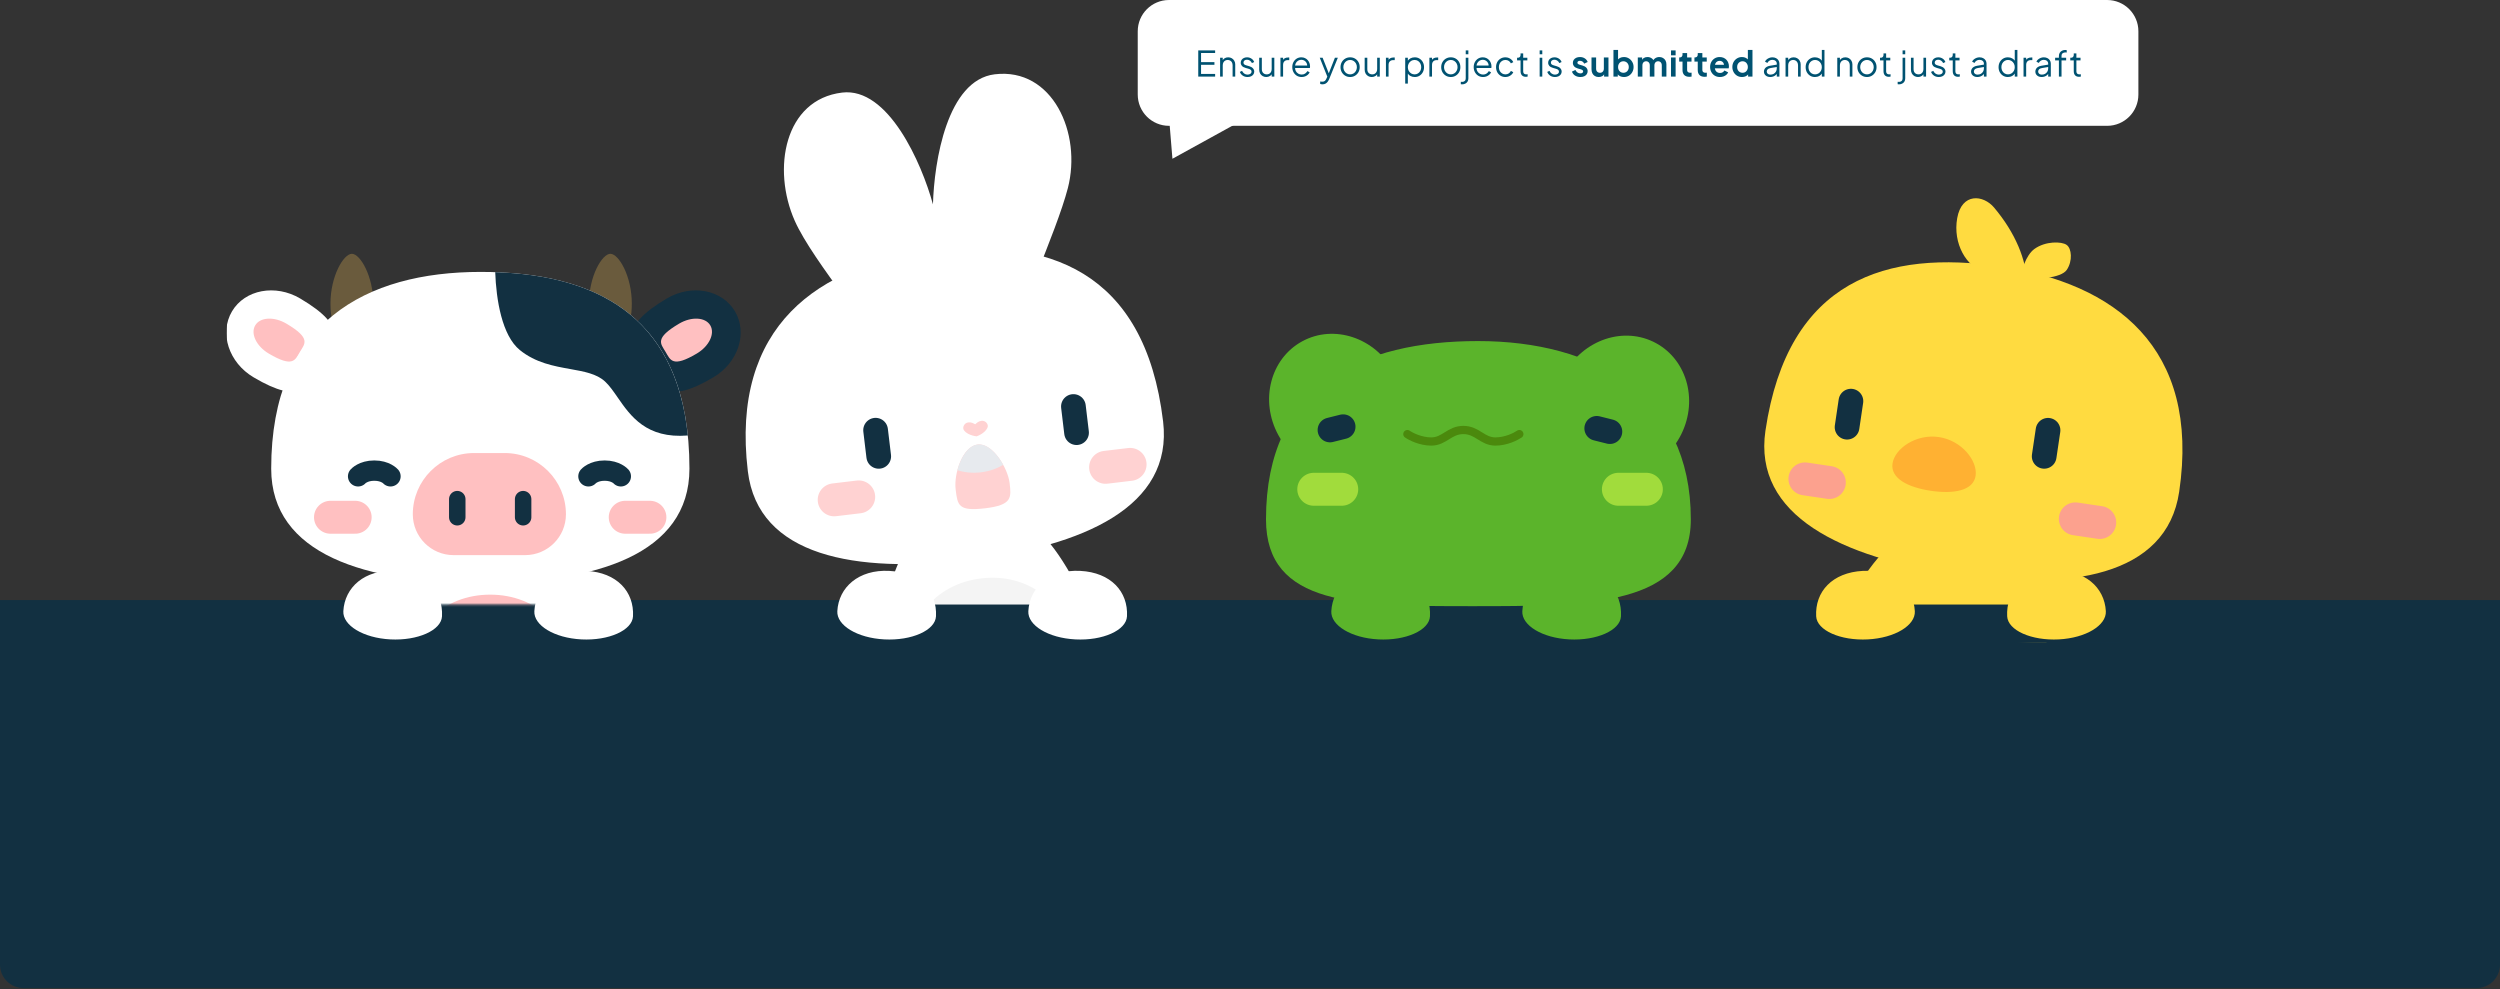 <svg width="1279" height="506" viewBox="0 0 1279 506" fill="none" xmlns="http://www.w3.org/2000/svg">
<rect x="0" y="0" width="1279" height="506" fill="#333333" stroke="none"/>
<path d="M0 307H1279V493.5C1279 500.127 1273.63 505.5 1267 505.5H12C5.373 505.5 0 500.127 0 493.5V307Z" fill="#123041"/>
<g clip-path="url(#clip0_2486_368)">
<mask id="mask0_2486_368" style="mask-type:alpha" maskUnits="userSpaceOnUse" x="342" y="11" width="275" height="320">
<rect width="240.087" height="291.999" transform="matrix(0.993 -0.119 -0.119 -0.993 377.676 330.202)" fill="#D9D9D9"/>
</mask>
<g mask="url(#mask0_2486_368)">
<path d="M561.108 361.102C577.613 347.028 544.458 275.54 525.819 268.268C507.18 260.997 478.86 265.829 467.301 275.279C455.741 284.728 433.87 363.96 453.266 374.021C472.663 384.082 544.603 375.176 561.108 361.102Z" fill="white"/>
<path d="M550.162 336.738C552.835 359.051 534.379 366.697 510.819 369.52C487.26 372.342 467.52 369.271 464.847 346.959C461.333 317.627 478.442 298.736 502.002 295.914C525.561 293.092 546.648 307.407 550.162 336.738Z" fill="#F4F4F4"/>
<path d="M406.62 113.016C415.91 133.905 449.649 172.938 457.836 189.969L515.131 183.105C519.064 164.622 540.42 118.989 546.303 96.283C553.6 68.122 538.471 34.469 508.922 38.009C484.524 40.932 477.922 82.589 477.298 104.549C471.505 83.358 454.413 44.539 430.852 47.361C401.303 50.901 394.799 86.436 406.62 113.016Z" fill="white"/>
<path d="M595.044 215.622C600.274 259.276 554.139 279.486 495.958 286.456C437.777 293.426 387.821 284.727 382.592 241.073C373.674 166.639 418.839 135.341 477.02 128.371C535.201 121.401 585.703 137.643 595.044 215.622Z" fill="white"/>
<path d="M447.953 220.091L449.556 233.474" stroke="#123041" stroke-width="12.636" stroke-linecap="round"/>
<path d="M549.16 207.966L550.763 221.349" stroke="#123041" stroke-width="12.636" stroke-linecap="round"/>
<path d="M426.766 255.717L439.312 254.214" stroke="#FFD2D2" stroke-width="16.848" stroke-linecap="round"/>
<path d="M565.617 239.084L578.164 237.581" stroke="#FFD2D2" stroke-width="16.848" stroke-linecap="round"/>
<path d="M516.509 247.052C517.412 254.589 517.866 258.378 504.064 260.032C490.263 261.685 489.89 258.569 488.906 250.359C487.923 242.148 492.534 228.324 500.157 227.411C507.779 226.498 515.606 239.515 516.509 247.052Z" fill="#FFD2D2"/>
<path fill-rule="evenodd" clip-rule="evenodd" d="M489.809 240.543C491.501 234.1 495.192 228.008 500.165 227.412C505.07 226.825 510.06 232.006 513.235 237.783C510.11 239.725 506.199 241.112 501.866 241.631C497.491 242.155 493.325 241.717 489.809 240.543Z" fill="#E7EAEE"/>
<path d="M495.333 216.111C496.975 215.915 497.81 216.509 498.918 217.07C499.862 216.263 500.532 215.489 502.174 215.292C504.226 215.046 505.676 217.054 505.32 218.386C504.841 220.179 502.538 222.19 499.655 223.229C496.609 222.9 493.896 221.49 493.007 219.861C492.347 218.651 493.281 216.357 495.333 216.111Z" fill="#FFD2D2"/>
<rect x="385.566" y="309.278" width="209.76" height="22.745" fill="#123041"/>
</g>
<path d="M478.852 315.316C478.478 322.518 466.38 327.841 452.441 327.118C438.503 326.394 428.002 319.896 428.376 312.695C429.009 300.496 439.278 291.251 454.955 292.065C470.632 292.879 479.508 302.697 478.852 315.316Z" fill="white"/>
<path d="M576.571 315.316C576.197 322.518 564.099 327.841 550.16 327.118C536.221 326.394 525.72 319.896 526.094 312.695C526.728 300.496 536.996 291.251 552.674 292.065C568.351 292.879 577.226 302.697 576.571 315.316Z" fill="white"/>
</g>
<g clip-path="url(#clip1_2486_368)">
<mask id="mask1_2486_368" style="mask-type:alpha" maskUnits="userSpaceOnUse" x="111" y="124" width="273" height="186">
<rect width="271.256" height="184.488" transform="matrix(1 0 0 -1 111.785 309.276)" fill="#D9D9D9"/>
</mask>
<g mask="url(#mask1_2486_368)">
<path d="M153.592 152.715C179.095 167.808 171.216 175.332 164.627 186.466C158.038 197.6 154.716 207.821 129.731 193.034C117.048 185.528 112.107 170.418 118.696 159.284C125.285 148.15 140.909 145.209 153.592 152.715Z" fill="white"/>
<path d="M190.973 155.296C190.973 169.353 186.07 169.436 180.022 169.436C173.973 169.436 169.07 169.353 169.07 155.296C169.07 141.238 175.782 129.843 180.022 129.843C184.261 129.843 190.973 141.238 190.973 155.296Z" fill="#6A5B3D"/>
<path d="M323.231 155.296C323.231 169.353 318.328 169.436 312.279 169.436C306.231 169.436 301.328 169.353 301.328 155.296C301.328 141.238 308.04 129.843 312.279 129.843C316.519 129.843 323.231 141.238 323.231 155.296Z" fill="#6A5B3D"/>
<path d="M341.119 152.715C315.616 167.808 323.495 175.332 330.084 186.466C336.673 197.6 339.995 207.821 364.98 193.034C377.663 185.528 382.604 170.418 376.015 159.284C369.426 148.15 353.802 145.209 341.119 152.715Z" fill="#123041"/>
<path d="M347.415 165.582C334.704 173.104 337.995 175.78 340.495 180.005C342.995 184.229 344.015 188.249 356.468 180.879C362.789 177.138 365.887 170.681 363.387 166.457C360.888 162.232 353.736 161.841 347.415 165.582Z" fill="#FFC0C1"/>
<path d="M146.542 165.582C159.253 173.104 155.962 175.78 153.462 180.005C150.962 184.229 149.942 188.249 137.489 180.879C131.168 177.138 128.07 170.681 130.57 166.457C133.07 162.232 140.221 161.841 146.542 165.582Z" fill="#FFC0C1"/>
<path d="M300.031 377.662C318.093 365.651 293.677 290.727 276.035 281.29C258.393 271.853 229.7 273.283 217.098 281.29C204.497 289.297 173.356 365.365 191.418 377.662C209.48 389.959 281.969 389.673 300.031 377.662Z" fill="white"/>
<path d="M293.75 350.485C293.75 372.956 274.515 378.354 250.787 378.354C227.059 378.354 207.824 372.956 207.824 350.485C207.824 320.943 227.059 304.222 250.787 304.222C274.515 304.222 293.75 320.943 293.75 350.485Z" fill="#FFC0C1"/>
<path d="M352.718 239.779C352.718 283.745 304.506 298.325 245.909 298.325C187.313 298.325 138.746 283.745 138.746 239.779C138.746 164.812 187.313 139.109 245.909 139.109C304.506 139.109 352.718 161.242 352.718 239.779Z" fill="white"/>
<path fill-rule="evenodd" clip-rule="evenodd" d="M253.355 139.233C253.848 153.262 256.778 171.661 265.97 179.102C274.053 185.646 283.382 187.312 291.717 188.801C298.842 190.074 305.241 191.217 309.518 195.165C311.79 197.263 313.806 200.173 315.989 203.326C322.567 212.825 330.666 224.522 351.894 222.796C345.615 160.994 304.143 140.954 253.355 139.233Z" fill="#123041"/>
<path d="M211.191 263.112C211.191 245.805 225.222 231.774 242.529 231.774H258.198C275.505 231.774 289.535 245.805 289.535 263.112V263.112C289.535 274.65 280.182 284.004 268.644 284.004H232.083C220.545 284.004 211.191 274.65 211.191 263.112V263.112Z" fill="#FFC0C1"/>
<path d="M233.938 255.361V264.628" stroke="#123041" stroke-width="8.424" stroke-linecap="round"/>
<path d="M267.633 255.361L267.633 264.628" stroke="#123041" stroke-width="8.424" stroke-linecap="round"/>
<path d="M169.07 264.628H181.706" stroke="#FFC0C1" stroke-width="16.848" stroke-linecap="round"/>
<path d="M319.863 264.628H332.499" stroke="#FFC0C1" stroke-width="16.848" stroke-linecap="round"/>
<path d="M199.777 243.688C199.777 243.688 197.227 240.763 191.489 240.763C185.751 240.763 183.201 243.688 183.201 243.688" stroke="#123041" stroke-width="10.396" stroke-linecap="round"/>
<path d="M317.617 243.688C317.617 243.688 315.067 240.763 309.329 240.763C303.591 240.763 301.041 243.688 301.041 243.688" stroke="#123041" stroke-width="10.396" stroke-linecap="round"/>
</g>
<path d="M226.13 315.315C225.756 322.517 213.657 327.84 199.719 327.117C185.78 326.393 175.279 319.895 175.653 312.694C176.287 300.495 186.555 291.25 202.232 292.064C217.91 292.878 226.785 302.696 226.13 315.315Z" fill="white"/>
<path d="M323.848 315.315C323.474 322.517 311.376 327.84 297.437 327.117C283.499 326.393 272.998 319.895 273.372 312.694C274.005 300.495 284.274 291.25 299.951 292.064C315.629 292.878 324.504 302.696 323.848 315.315Z" fill="white"/>
</g>
<path d="M731.575 315.315C731.201 322.517 719.103 327.84 705.164 327.117C691.225 326.393 680.724 319.895 681.098 312.694C681.732 300.495 692 291.25 707.678 292.064C723.355 292.878 732.23 302.696 731.575 315.315Z" fill="#5BB42B"/>
<path d="M829.294 315.315C828.92 322.517 816.821 327.84 802.883 327.117C788.944 326.393 778.443 319.895 778.817 312.694C779.451 300.495 789.719 291.25 805.396 292.064C821.074 292.878 829.949 302.696 829.294 315.315Z" fill="#5BB42B"/>
<ellipse cx="33.673" cy="36.286" rx="33.673" ry="36.286" transform="matrix(-0.877 -0.48 -0.48 0.877 876.82 191.753)" fill="#5BB42B"/>
<ellipse cx="683.568" cy="206.482" rx="33.673" ry="36.286" transform="rotate(-28.69 683.568 206.482)" fill="#5BB42B"/>
<path d="M647.686 265.695C647.686 310.127 693.764 310.118 753.283 310.118C812.803 310.118 865.027 310.127 865.027 265.695C865.027 201.869 815.696 174.49 756.176 174.49C696.657 174.49 647.686 196.814 647.686 265.695Z" fill="#5BB42B"/>
<path d="M842.281 250.308H827.96" stroke="#A1DC3C" stroke-width="16.848" stroke-linecap="round"/>
<path d="M686.438 250.308H672.117" stroke="#A1DC3C" stroke-width="16.848" stroke-linecap="round"/>
<path d="M687.152 218.296L680.414 219.981" stroke="#123041" stroke-width="12.636" stroke-linecap="round"/>
<path d="M816.887 219.138L823.625 220.823" stroke="#123041" stroke-width="12.636" stroke-linecap="round"/>
<path d="M720.008 222.086C721.833 223.35 726.831 225.877 732.223 225.877C738.962 225.877 741.489 219.98 748.65 219.98C755.81 219.98 758.337 225.877 765.077 225.877C770.468 225.877 775.466 223.35 777.292 222.086" stroke="#4B890D" stroke-width="4.212" stroke-linecap="round"/>
<g clip-path="url(#clip2_2486_368)">
<mask id="mask2_2486_368" style="mask-type:alpha" maskUnits="userSpaceOnUse" x="877" y="81" width="271" height="260">
<rect x="1114.56" y="340.129" width="240.087" height="226.047" transform="rotate(-171.59 1114.56 340.129)" fill="#D9D9D9"/>
</mask>
<g mask="url(#mask2_2486_368)">
<g clip-path="url(#clip3_2486_368)">
<path d="M934.66 367.746C918.549 353.223 953.66 282.675 972.493 275.92C991.325 269.164 1019.5 274.775 1030.8 284.539C1042.09 294.303 1061.77 374.108 1042.11 383.631C1022.44 393.154 950.771 382.269 934.66 367.746Z" fill="#FFDB40"/>
<path d="M903.203 220.308C896.773 263.802 942.334 285.275 1000.3 293.845C1058.27 302.415 1108.44 295.095 1114.87 251.602C1125.84 177.441 1081.55 144.912 1023.59 136.342C965.62 127.772 914.689 142.616 903.203 220.308Z" fill="#FFDB40"/>
<path d="M1074.23 267.306L1061.73 265.458" stroke="#FCA18E" stroke-width="16.848" stroke-linecap="round"/>
<path d="M935.895 246.853L923.394 245.004" stroke="#FCA18E" stroke-width="16.848" stroke-linecap="round"/>
<path d="M1047.77 220.129L1045.8 233.463" stroke="#123041" stroke-width="12.636" stroke-linecap="round"/>
<path d="M946.93 205.223L944.958 218.556" stroke="#123041" stroke-width="12.636" stroke-linecap="round"/>
<path d="M968.215 237.126C967.092 244.72 976.127 249.366 987.864 251.101C999.6 252.836 1009.59 251.003 1010.72 243.409C1011.84 235.815 1003.67 225.336 991.929 223.6C980.193 221.865 969.337 229.532 968.215 237.126Z" fill="#FFB132"/>
<path d="M1020.21 106.226C1031.2 119.305 1036.6 132.952 1037.06 144.712L1015.16 139.051C1006.15 136.72 998.968 124.624 1001.31 111.578C1003.65 98.531 1014.63 99.575 1020.21 106.226Z" fill="#FFDB40"/>
<path d="M1040.81 127.367C1036.31 130.628 1034.08 138.857 1033.52 142.563C1041.25 142.986 1054.39 142.533 1057.41 137.99C1060.42 133.446 1059.89 127.164 1057.31 125.305C1054.73 123.445 1046.44 123.291 1040.81 127.367Z" fill="#FFDB40"/>
<rect x="875.016" y="309.278" width="209.76" height="22.745" fill="#123041"/>
</g>
</g>
<path d="M1026.87 315.316C1027.24 322.518 1039.34 327.841 1053.28 327.118C1067.22 326.394 1077.72 319.896 1077.35 312.695C1076.71 300.496 1066.45 291.251 1050.77 292.065C1035.09 292.879 1026.22 302.697 1026.87 315.316Z" fill="#FFDB40"/>
<path d="M929.152 315.316C929.526 322.518 941.624 327.841 955.563 327.118C969.501 326.394 980.002 319.896 979.628 312.695C978.995 300.496 968.726 291.251 953.049 292.065C937.371 292.879 928.496 302.697 929.152 315.316Z" fill="#FFDB40"/>
</g>
<path d="M599.813 81.225L597.946 58.498L634.075 62.348L599.813 81.225Z" fill="white"/>
<path d="M582.066 16C582.066 7.163 589.23 0 598.066 0L1078 0C1086.84 0 1094 7.163 1094 16V48.374C1094 57.21 1086.84 64.374 1078 64.374H598.066C589.23 64.374 582.066 57.21 582.066 48.374V16Z" fill="white"/>
<path d="M613.022 39.187V25.776H621.662V27.127H614.462V31.788H621.302V33.139H614.462V37.837H621.662V39.187H613.022ZM624.206 39.187V29.538H625.556V31.41L625.25 31.338C625.49 30.715 625.88 30.223 626.42 29.863C626.972 29.503 627.608 29.323 628.328 29.323C629.012 29.323 629.624 29.479 630.164 29.791C630.716 30.102 631.148 30.535 631.46 31.087C631.784 31.627 631.946 32.239 631.946 32.922V39.187H630.596V33.444C630.596 32.856 630.488 32.358 630.272 31.951C630.068 31.543 629.774 31.23 629.39 31.015C629.018 30.787 628.586 30.672 628.094 30.672C627.602 30.672 627.164 30.787 626.78 31.015C626.396 31.23 626.096 31.549 625.88 31.968C625.664 32.377 625.556 32.868 625.556 33.444V39.187H624.206ZM638.232 39.403C637.308 39.403 636.498 39.169 635.802 38.7C635.106 38.233 634.602 37.596 634.29 36.792L635.424 36.252C635.7 36.84 636.084 37.309 636.576 37.657C637.08 38.005 637.632 38.178 638.232 38.178C638.808 38.178 639.294 38.041 639.69 37.764C640.086 37.477 640.284 37.105 640.284 36.648C640.284 36.312 640.188 36.048 639.996 35.856C639.804 35.653 639.582 35.496 639.33 35.389C639.078 35.281 638.856 35.203 638.664 35.154L637.278 34.758C636.39 34.507 635.748 34.153 635.352 33.697C634.956 33.24 634.758 32.712 634.758 32.112C634.758 31.549 634.902 31.056 635.19 30.637C635.478 30.216 635.868 29.892 636.36 29.665C636.852 29.436 637.398 29.323 637.998 29.323C638.814 29.323 639.552 29.538 640.212 29.971C640.884 30.39 641.358 30.979 641.634 31.735L640.482 32.275C640.242 31.735 639.894 31.314 639.438 31.015C638.994 30.703 638.496 30.547 637.944 30.547C637.404 30.547 636.972 30.684 636.648 30.96C636.324 31.236 636.162 31.584 636.162 32.005C636.162 32.328 636.246 32.587 636.414 32.779C636.582 32.971 636.774 33.114 636.99 33.211C637.218 33.306 637.416 33.379 637.584 33.426L639.186 33.895C639.966 34.123 640.572 34.477 641.004 34.956C641.448 35.437 641.67 36.001 641.67 36.648C641.67 37.176 641.52 37.651 641.22 38.071C640.932 38.49 640.53 38.821 640.014 39.06C639.498 39.288 638.904 39.403 638.232 39.403ZM647.822 39.403C647.15 39.403 646.538 39.246 645.986 38.934C645.434 38.611 644.996 38.166 644.672 37.602C644.36 37.026 644.204 36.367 644.204 35.623V29.538H645.554V35.461C645.554 35.977 645.656 36.432 645.86 36.828C646.076 37.212 646.37 37.513 646.742 37.728C647.126 37.944 647.564 38.053 648.056 38.053C648.548 38.053 648.986 37.944 649.37 37.728C649.754 37.501 650.054 37.182 650.27 36.775C650.486 36.355 650.594 35.856 650.594 35.281V29.538H651.944V39.187H650.594V37.315L650.9 37.386C650.672 38.011 650.282 38.502 649.73 38.862C649.178 39.222 648.542 39.403 647.822 39.403ZM655.081 39.187V29.538H656.431V31.122L656.251 30.889C656.479 30.433 656.821 30.073 657.277 29.808C657.745 29.544 658.309 29.413 658.969 29.413H659.581V30.762H658.735C658.039 30.762 657.481 30.979 657.061 31.41C656.641 31.843 656.431 32.455 656.431 33.246V39.187H655.081ZM665.915 39.403C665.015 39.403 664.199 39.187 663.467 38.755C662.747 38.31 662.177 37.705 661.757 36.937C661.337 36.169 661.127 35.298 661.127 34.327C661.127 33.355 661.331 32.496 661.739 31.753C662.147 30.997 662.699 30.402 663.395 29.971C664.103 29.538 664.895 29.323 665.771 29.323C666.467 29.323 667.085 29.454 667.625 29.718C668.177 29.971 668.645 30.319 669.029 30.762C669.413 31.195 669.707 31.686 669.911 32.239C670.115 32.779 670.217 33.337 670.217 33.913C670.217 34.032 670.211 34.17 670.199 34.327C670.187 34.471 670.169 34.62 670.145 34.776H661.991V33.517H669.371L668.723 34.056C668.831 33.397 668.753 32.809 668.489 32.292C668.237 31.765 667.871 31.351 667.391 31.05C666.911 30.738 666.371 30.582 665.771 30.582C665.171 30.582 664.613 30.738 664.097 31.05C663.593 31.363 663.197 31.8 662.909 32.364C662.621 32.916 662.507 33.577 662.567 34.344C662.507 35.112 662.627 35.785 662.927 36.361C663.239 36.925 663.659 37.362 664.187 37.675C664.727 37.986 665.303 38.142 665.915 38.142C666.623 38.142 667.217 37.974 667.697 37.639C668.177 37.303 668.567 36.883 668.867 36.379L670.019 36.99C669.827 37.422 669.533 37.825 669.137 38.197C668.741 38.556 668.267 38.85 667.715 39.078C667.175 39.294 666.575 39.403 665.915 39.403ZM676.573 43.147C676.381 43.147 676.183 43.129 675.979 43.093C675.787 43.069 675.595 43.02 675.403 42.949V41.688C675.523 41.7 675.673 41.718 675.853 41.742C676.045 41.779 676.237 41.797 676.429 41.797C677.017 41.797 677.467 41.67 677.779 41.419C678.091 41.178 678.397 40.711 678.697 40.014L679.309 38.575L679.273 39.763L675.187 29.538H676.645L679.993 37.98H679.615L682.945 29.538H684.439L680.029 40.41C679.837 40.879 679.591 41.322 679.291 41.742C679.003 42.163 678.637 42.498 678.193 42.751C677.749 43.014 677.209 43.147 676.573 43.147ZM690.728 39.403C689.816 39.403 688.988 39.187 688.244 38.755C687.5 38.31 686.906 37.711 686.462 36.955C686.03 36.187 685.814 35.316 685.814 34.344C685.814 33.385 686.03 32.526 686.462 31.77C686.894 31.015 687.476 30.421 688.208 29.988C688.952 29.544 689.792 29.323 690.728 29.323C691.664 29.323 692.498 29.538 693.23 29.971C693.974 30.402 694.556 30.997 694.976 31.753C695.408 32.508 695.624 33.373 695.624 34.344C695.624 35.328 695.402 36.205 694.958 36.972C694.514 37.728 693.92 38.322 693.176 38.755C692.444 39.187 691.628 39.403 690.728 39.403ZM690.728 38.053C691.376 38.053 691.958 37.891 692.474 37.566C693.002 37.242 693.416 36.798 693.716 36.234C694.028 35.67 694.184 35.041 694.184 34.344C694.184 33.648 694.028 33.025 693.716 32.472C693.416 31.921 693.002 31.483 692.474 31.159C691.958 30.834 691.376 30.672 690.728 30.672C690.08 30.672 689.492 30.834 688.964 31.159C688.448 31.483 688.034 31.921 687.722 32.472C687.41 33.025 687.254 33.648 687.254 34.344C687.254 35.041 687.41 35.67 687.722 36.234C688.034 36.798 688.448 37.242 688.964 37.566C689.492 37.891 690.08 38.053 690.728 38.053ZM701.785 39.403C701.113 39.403 700.501 39.246 699.949 38.934C699.397 38.611 698.959 38.166 698.635 37.602C698.323 37.026 698.167 36.367 698.167 35.623V29.538H699.517V35.461C699.517 35.977 699.619 36.432 699.823 36.828C700.039 37.212 700.333 37.513 700.705 37.728C701.089 37.944 701.527 38.053 702.019 38.053C702.511 38.053 702.949 37.944 703.333 37.728C703.717 37.501 704.017 37.182 704.233 36.775C704.449 36.355 704.557 35.856 704.557 35.281V29.538H705.907V39.187H704.557V37.315L704.863 37.386C704.635 38.011 704.245 38.502 703.693 38.862C703.141 39.222 702.505 39.403 701.785 39.403ZM709.043 39.187V29.538H710.393V31.122L710.213 30.889C710.441 30.433 710.783 30.073 711.239 29.808C711.707 29.544 712.271 29.413 712.931 29.413H713.543V30.762H712.697C712.001 30.762 711.443 30.979 711.023 31.41C710.603 31.843 710.393 32.455 710.393 33.246V39.187H709.043ZM718.904 42.786V29.538H720.254V31.698L720.038 31.32C720.422 30.709 720.932 30.223 721.568 29.863C722.216 29.503 722.954 29.323 723.782 29.323C724.694 29.323 725.504 29.544 726.212 29.988C726.932 30.421 727.496 31.015 727.904 31.77C728.324 32.526 728.534 33.391 728.534 34.362C728.534 35.322 728.324 36.187 727.904 36.955C727.496 37.711 726.932 38.31 726.212 38.755C725.504 39.187 724.694 39.403 723.782 39.403C722.954 39.403 722.204 39.217 721.532 38.844C720.872 38.461 720.374 37.92 720.038 37.224L720.254 37.026V42.786H718.904ZM723.71 38.053C724.358 38.053 724.934 37.891 725.438 37.566C725.954 37.242 726.356 36.804 726.644 36.252C726.944 35.688 727.094 35.059 727.094 34.362C727.094 33.654 726.944 33.025 726.644 32.472C726.356 31.921 725.954 31.483 725.438 31.159C724.934 30.834 724.358 30.672 723.71 30.672C723.062 30.672 722.474 30.834 721.946 31.159C721.43 31.483 721.016 31.927 720.704 32.49C720.404 33.042 720.254 33.666 720.254 34.362C720.254 35.059 720.404 35.688 720.704 36.252C721.016 36.804 721.43 37.242 721.946 37.566C722.474 37.891 723.062 38.053 723.71 38.053ZM731.27 39.187V29.538H732.62V31.122L732.44 30.889C732.668 30.433 733.01 30.073 733.466 29.808C733.934 29.544 734.498 29.413 735.158 29.413H735.77V30.762H734.924C734.228 30.762 733.67 30.979 733.25 31.41C732.83 31.843 732.62 32.455 732.62 33.246V39.187H731.27ZM742.23 39.403C741.318 39.403 740.49 39.187 739.746 38.755C739.002 38.31 738.408 37.711 737.964 36.955C737.532 36.187 737.316 35.316 737.316 34.344C737.316 33.385 737.532 32.526 737.964 31.77C738.396 31.015 738.978 30.421 739.71 29.988C740.454 29.544 741.294 29.323 742.23 29.323C743.166 29.323 744 29.538 744.732 29.971C745.476 30.402 746.058 30.997 746.478 31.753C746.91 32.508 747.126 33.373 747.126 34.344C747.126 35.328 746.904 36.205 746.46 36.972C746.016 37.728 745.422 38.322 744.678 38.755C743.946 39.187 743.13 39.403 742.23 39.403ZM742.23 38.053C742.878 38.053 743.46 37.891 743.976 37.566C744.504 37.242 744.918 36.798 745.218 36.234C745.53 35.67 745.686 35.041 745.686 34.344C745.686 33.648 745.53 33.025 745.218 32.472C744.918 31.921 744.504 31.483 743.976 31.159C743.46 30.834 742.878 30.672 742.23 30.672C741.582 30.672 740.994 30.834 740.466 31.159C739.95 31.483 739.536 31.921 739.224 32.472C738.912 33.025 738.756 33.648 738.756 34.344C738.756 35.041 738.912 35.67 739.224 36.234C739.536 36.798 739.95 37.242 740.466 37.566C740.994 37.891 741.582 38.053 742.23 38.053ZM748.067 43.147C747.983 43.147 747.869 43.141 747.725 43.129C747.569 43.117 747.443 43.099 747.347 43.075V41.833C747.599 41.868 747.851 41.886 748.103 41.886C748.595 41.886 749.009 41.736 749.345 41.437C749.693 41.136 749.867 40.687 749.867 40.087V29.538H751.217V40.087C751.217 40.746 751.073 41.304 750.785 41.761C750.497 42.217 750.113 42.559 749.633 42.786C749.165 43.026 748.643 43.147 748.067 43.147ZM749.867 27.756V25.776H751.217V27.756H749.867ZM758.732 39.403C757.832 39.403 757.016 39.187 756.284 38.755C755.564 38.31 754.994 37.705 754.574 36.937C754.154 36.169 753.944 35.298 753.944 34.327C753.944 33.355 754.148 32.496 754.556 31.753C754.964 30.997 755.516 30.402 756.212 29.971C756.92 29.538 757.712 29.323 758.588 29.323C759.284 29.323 759.902 29.454 760.442 29.718C760.994 29.971 761.462 30.319 761.846 30.762C762.23 31.195 762.524 31.686 762.728 32.239C762.932 32.779 763.034 33.337 763.034 33.913C763.034 34.032 763.028 34.17 763.016 34.327C763.004 34.471 762.986 34.62 762.962 34.776H754.808V33.517H762.188L761.54 34.056C761.648 33.397 761.57 32.809 761.306 32.292C761.054 31.765 760.688 31.351 760.208 31.05C759.728 30.738 759.188 30.582 758.588 30.582C757.988 30.582 757.43 30.738 756.914 31.05C756.41 31.363 756.014 31.8 755.726 32.364C755.438 32.916 755.324 33.577 755.384 34.344C755.324 35.112 755.444 35.785 755.744 36.361C756.056 36.925 756.476 37.362 757.004 37.675C757.544 37.986 758.12 38.142 758.732 38.142C759.44 38.142 760.034 37.974 760.514 37.639C760.994 37.303 761.384 36.883 761.684 36.379L762.836 36.99C762.644 37.422 762.35 37.825 761.954 38.197C761.558 38.556 761.084 38.85 760.532 39.078C759.992 39.294 759.392 39.403 758.732 39.403ZM770.184 39.403C769.236 39.403 768.402 39.181 767.682 38.736C766.962 38.292 766.398 37.693 765.99 36.937C765.582 36.169 765.378 35.304 765.378 34.344C765.378 33.385 765.582 32.526 765.99 31.77C766.398 31.015 766.962 30.421 767.682 29.988C768.402 29.544 769.236 29.323 770.184 29.323C770.784 29.323 771.348 29.43 771.876 29.646C772.404 29.863 772.872 30.157 773.28 30.529C773.688 30.889 773.994 31.308 774.198 31.788L772.974 32.419C772.734 31.902 772.368 31.483 771.876 31.159C771.384 30.834 770.82 30.672 770.184 30.672C769.548 30.672 768.972 30.834 768.456 31.159C767.952 31.471 767.55 31.909 767.25 32.472C766.962 33.025 766.818 33.654 766.818 34.362C766.818 35.059 766.962 35.688 767.25 36.252C767.55 36.804 767.952 37.242 768.456 37.566C768.972 37.891 769.548 38.053 770.184 38.053C770.82 38.053 771.378 37.891 771.858 37.566C772.35 37.242 772.722 36.81 772.974 36.27L774.198 36.937C773.994 37.404 773.688 37.825 773.28 38.197C772.872 38.569 772.404 38.862 771.876 39.078C771.348 39.294 770.784 39.403 770.184 39.403ZM780.617 39.294C779.753 39.294 779.087 39.042 778.619 38.538C778.151 38.035 777.917 37.315 777.917 36.379V30.889H776.135V29.538H776.585C776.993 29.538 777.317 29.407 777.557 29.142C777.797 28.866 777.917 28.524 777.917 28.116V27.306H779.267V29.538H781.391V30.889H779.267V36.379C779.267 36.703 779.315 36.99 779.411 37.242C779.507 37.483 779.669 37.675 779.897 37.819C780.137 37.962 780.455 38.035 780.851 38.035C780.947 38.035 781.061 38.029 781.193 38.017C781.325 38.005 781.439 37.992 781.535 37.98V39.187C781.391 39.222 781.229 39.246 781.049 39.258C780.869 39.282 780.725 39.294 780.617 39.294ZM787.684 39.187V29.538H789.034V39.187H787.684ZM787.684 27.756V25.776H789.034V27.756H787.684ZM795.506 39.403C794.582 39.403 793.772 39.169 793.076 38.7C792.38 38.233 791.876 37.596 791.564 36.792L792.698 36.252C792.974 36.84 793.358 37.309 793.85 37.657C794.354 38.005 794.906 38.178 795.506 38.178C796.082 38.178 796.568 38.041 796.964 37.764C797.36 37.477 797.558 37.105 797.558 36.648C797.558 36.312 797.462 36.048 797.27 35.856C797.078 35.653 796.856 35.496 796.604 35.389C796.352 35.281 796.13 35.203 795.938 35.154L794.552 34.758C793.664 34.507 793.022 34.153 792.626 33.697C792.23 33.24 792.032 32.712 792.032 32.112C792.032 31.549 792.176 31.056 792.464 30.637C792.752 30.216 793.142 29.892 793.634 29.665C794.126 29.436 794.672 29.323 795.272 29.323C796.088 29.323 796.826 29.538 797.486 29.971C798.158 30.39 798.632 30.979 798.908 31.735L797.756 32.275C797.516 31.735 797.168 31.314 796.712 31.015C796.268 30.703 795.77 30.547 795.218 30.547C794.678 30.547 794.246 30.684 793.922 30.96C793.598 31.236 793.436 31.584 793.436 32.005C793.436 32.328 793.52 32.587 793.688 32.779C793.856 32.971 794.048 33.114 794.264 33.211C794.492 33.306 794.69 33.379 794.858 33.426L796.46 33.895C797.24 34.123 797.846 34.477 798.278 34.956C798.722 35.437 798.944 36.001 798.944 36.648C798.944 37.176 798.794 37.651 798.494 38.071C798.206 38.49 797.804 38.821 797.288 39.06C796.772 39.288 796.178 39.403 795.506 39.403ZM808.532 39.403C807.488 39.403 806.576 39.157 805.796 38.664C805.028 38.16 804.5 37.483 804.212 36.63L805.976 35.785C806.228 36.337 806.576 36.769 807.02 37.081C807.476 37.392 807.98 37.548 808.532 37.548C808.964 37.548 809.306 37.453 809.558 37.261C809.81 37.069 809.936 36.816 809.936 36.505C809.936 36.312 809.882 36.157 809.774 36.036C809.678 35.904 809.54 35.797 809.36 35.712C809.192 35.617 809.006 35.538 808.802 35.478L807.2 35.029C806.372 34.788 805.742 34.422 805.31 33.931C804.89 33.438 804.68 32.856 804.68 32.184C804.68 31.584 804.83 31.062 805.13 30.619C805.442 30.163 805.868 29.808 806.408 29.556C806.96 29.305 807.59 29.178 808.298 29.178C809.222 29.178 810.038 29.401 810.746 29.845C811.454 30.288 811.958 30.913 812.258 31.716L810.458 32.562C810.29 32.118 810.008 31.765 809.612 31.5C809.216 31.236 808.772 31.105 808.28 31.105C807.884 31.105 807.572 31.195 807.344 31.375C807.116 31.555 807.002 31.788 807.002 32.077C807.002 32.257 807.05 32.413 807.146 32.544C807.242 32.676 807.374 32.785 807.542 32.868C807.722 32.953 807.926 33.031 808.154 33.102L809.72 33.571C810.524 33.81 811.142 34.17 811.574 34.651C812.018 35.13 812.24 35.718 812.24 36.414C812.24 37.002 812.084 37.525 811.772 37.98C811.46 38.425 811.028 38.773 810.476 39.025C809.924 39.276 809.276 39.403 808.532 39.403ZM817.905 39.403C817.149 39.403 816.489 39.234 815.925 38.898C815.373 38.562 814.947 38.094 814.647 37.495C814.359 36.895 814.215 36.193 814.215 35.389V29.395H816.573V35.191C816.573 35.599 816.651 35.959 816.807 36.27C816.975 36.571 817.209 36.81 817.509 36.99C817.821 37.158 818.169 37.242 818.553 37.242C818.937 37.242 819.279 37.158 819.579 36.99C819.879 36.81 820.113 36.565 820.281 36.252C820.449 35.941 820.533 35.569 820.533 35.136V29.395H822.891V39.187H820.659V37.261L820.857 37.602C820.629 38.203 820.251 38.653 819.723 38.953C819.207 39.252 818.601 39.403 817.905 39.403ZM830.788 39.403C830.08 39.403 829.426 39.264 828.826 38.989C828.238 38.7 827.77 38.292 827.422 37.764L827.656 37.297V39.187H825.442V25.561H827.8V31.338L827.44 30.852C827.776 30.325 828.232 29.916 828.808 29.628C829.384 29.328 830.05 29.178 830.806 29.178C831.73 29.178 832.564 29.407 833.308 29.863C834.052 30.319 834.64 30.93 835.072 31.698C835.516 32.467 835.738 33.331 835.738 34.291C835.738 35.239 835.522 36.102 835.09 36.883C834.658 37.663 834.07 38.281 833.326 38.736C832.582 39.181 831.736 39.403 830.788 39.403ZM830.518 37.242C831.058 37.242 831.538 37.117 831.958 36.864C832.378 36.612 832.702 36.264 832.93 35.821C833.17 35.377 833.29 34.867 833.29 34.291C833.29 33.715 833.17 33.211 832.93 32.779C832.702 32.334 832.378 31.986 831.958 31.735C831.538 31.471 831.058 31.338 830.518 31.338C830.002 31.338 829.534 31.465 829.114 31.716C828.706 31.968 828.382 32.322 828.142 32.779C827.914 33.222 827.8 33.727 827.8 34.291C827.8 34.867 827.914 35.377 828.142 35.821C828.382 36.264 828.706 36.612 829.114 36.864C829.534 37.117 830.002 37.242 830.518 37.242ZM837.896 39.187V29.395H840.11V31.663L839.858 31.285C840.038 30.576 840.398 30.049 840.938 29.701C841.478 29.352 842.114 29.178 842.846 29.178C843.65 29.178 844.358 29.389 844.97 29.808C845.582 30.229 845.978 30.78 846.158 31.465L845.492 31.518C845.792 30.738 846.242 30.157 846.842 29.773C847.442 29.377 848.132 29.178 848.912 29.178C849.608 29.178 850.226 29.334 850.766 29.646C851.318 29.959 851.75 30.396 852.062 30.96C852.374 31.512 852.53 32.154 852.53 32.886V39.187H850.172V33.444C850.172 33.013 850.094 32.641 849.938 32.328C849.782 32.017 849.566 31.776 849.29 31.608C849.014 31.428 848.678 31.338 848.282 31.338C847.91 31.338 847.58 31.428 847.292 31.608C847.004 31.776 846.782 32.017 846.626 32.328C846.47 32.641 846.392 33.013 846.392 33.444V39.187H844.034V33.444C844.034 33.013 843.956 32.641 843.8 32.328C843.644 32.017 843.422 31.776 843.134 31.608C842.858 31.428 842.528 31.338 842.144 31.338C841.772 31.338 841.442 31.428 841.154 31.608C840.866 31.776 840.644 32.017 840.488 32.328C840.332 32.641 840.254 33.013 840.254 33.444V39.187H837.896ZM854.885 39.187V29.395H857.243V39.187H854.885ZM854.885 28.297V25.776H857.243V28.297H854.885ZM864.244 39.294C863.14 39.294 862.282 38.995 861.67 38.395C861.07 37.782 860.77 36.925 860.77 35.821V31.5H859.078V29.395H859.258C859.738 29.395 860.11 29.268 860.374 29.017C860.638 28.765 860.77 28.398 860.77 27.919V27.163H863.128V29.395H865.378V31.5H863.128V35.694C863.128 36.019 863.182 36.294 863.29 36.523C863.41 36.751 863.59 36.925 863.83 37.044C864.082 37.164 864.4 37.224 864.784 37.224C864.868 37.224 864.964 37.218 865.072 37.206C865.192 37.194 865.306 37.182 865.414 37.17V39.187C865.246 39.211 865.054 39.234 864.838 39.258C864.622 39.282 864.424 39.294 864.244 39.294ZM872.04 39.294C870.936 39.294 870.078 38.995 869.466 38.395C868.866 37.782 868.566 36.925 868.566 35.821V31.5H866.874V29.395H867.054C867.534 29.395 867.906 29.268 868.17 29.017C868.434 28.765 868.566 28.398 868.566 27.919V27.163H870.924V29.395H873.174V31.5H870.924V35.694C870.924 36.019 870.978 36.294 871.086 36.523C871.206 36.751 871.386 36.925 871.626 37.044C871.878 37.164 872.196 37.224 872.58 37.224C872.664 37.224 872.76 37.218 872.868 37.206C872.988 37.194 873.102 37.182 873.21 37.17V39.187C873.042 39.211 872.85 39.234 872.634 39.258C872.418 39.282 872.22 39.294 872.04 39.294ZM879.927 39.403C878.919 39.403 878.037 39.175 877.281 38.718C876.525 38.263 875.937 37.645 875.517 36.864C875.097 36.084 874.887 35.221 874.887 34.273C874.887 33.288 875.097 32.419 875.517 31.663C875.949 30.895 876.531 30.288 877.263 29.845C878.007 29.401 878.835 29.178 879.747 29.178C880.515 29.178 881.187 29.305 881.763 29.556C882.351 29.808 882.849 30.157 883.257 30.601C883.665 31.044 883.977 31.555 884.193 32.13C884.409 32.694 884.517 33.306 884.517 33.967C884.517 34.135 884.505 34.309 884.481 34.489C884.469 34.669 884.439 34.825 884.391 34.956H876.831V33.157H883.059L881.943 34.002C882.051 33.45 882.021 32.959 881.853 32.526C881.697 32.094 881.433 31.753 881.061 31.5C880.701 31.248 880.263 31.122 879.747 31.122C879.255 31.122 878.817 31.248 878.433 31.5C878.049 31.741 877.755 32.1 877.551 32.581C877.359 33.048 877.287 33.618 877.335 34.291C877.287 34.891 877.365 35.425 877.569 35.892C877.785 36.349 878.097 36.703 878.505 36.955C878.925 37.206 879.405 37.333 879.945 37.333C880.485 37.333 880.941 37.218 881.313 36.99C881.697 36.763 881.997 36.456 882.213 36.072L884.121 37.008C883.929 37.477 883.629 37.891 883.221 38.251C882.813 38.611 882.327 38.892 881.763 39.096C881.211 39.3 880.599 39.403 879.927 39.403ZM891.219 39.403C890.271 39.403 889.425 39.181 888.681 38.736C887.937 38.281 887.349 37.663 886.917 36.883C886.485 36.102 886.269 35.239 886.269 34.291C886.269 33.331 886.485 32.467 886.917 31.698C887.349 30.93 887.937 30.319 888.681 29.863C889.437 29.407 890.277 29.178 891.201 29.178C891.945 29.178 892.605 29.328 893.181 29.628C893.769 29.916 894.231 30.325 894.567 30.852L894.207 31.338V25.561H896.565V39.187H894.333V37.297L894.585 37.764C894.249 38.292 893.781 38.7 893.181 38.989C892.581 39.264 891.927 39.403 891.219 39.403ZM891.471 37.242C892.011 37.242 892.485 37.117 892.893 36.864C893.301 36.612 893.619 36.264 893.847 35.821C894.087 35.377 894.207 34.867 894.207 34.291C894.207 33.727 894.087 33.222 893.847 32.779C893.619 32.322 893.301 31.968 892.893 31.716C892.485 31.465 892.011 31.338 891.471 31.338C890.943 31.338 890.469 31.471 890.049 31.735C889.629 31.986 889.299 32.334 889.059 32.779C888.831 33.211 888.717 33.715 888.717 34.291C888.717 34.867 888.831 35.377 889.059 35.821C889.299 36.264 889.629 36.612 890.049 36.864C890.469 37.117 890.943 37.242 891.471 37.242ZM905.615 39.403C905.003 39.403 904.457 39.288 903.977 39.06C903.497 38.821 903.119 38.496 902.843 38.089C902.567 37.681 902.429 37.212 902.429 36.684C902.429 36.181 902.537 35.724 902.753 35.316C902.969 34.897 903.305 34.542 903.761 34.255C904.217 33.967 904.799 33.763 905.507 33.642L909.287 33.013V34.236L905.831 34.812C905.135 34.932 904.631 35.154 904.319 35.478C904.019 35.803 903.869 36.187 903.869 36.63C903.869 37.062 904.037 37.428 904.373 37.728C904.721 38.029 905.165 38.178 905.705 38.178C906.365 38.178 906.941 38.041 907.433 37.764C907.925 37.477 908.309 37.093 908.585 36.612C908.861 36.133 908.999 35.599 908.999 35.011V32.562C908.999 31.986 908.789 31.518 908.369 31.159C907.949 30.799 907.403 30.619 906.731 30.619C906.143 30.619 905.627 30.768 905.183 31.069C904.739 31.357 904.409 31.735 904.193 32.203L902.969 31.537C903.149 31.128 903.431 30.756 903.815 30.421C904.211 30.084 904.661 29.82 905.165 29.628C905.669 29.424 906.191 29.323 906.731 29.323C907.439 29.323 908.063 29.46 908.603 29.736C909.155 30.012 909.581 30.396 909.881 30.889C910.193 31.369 910.349 31.927 910.349 32.562V39.187H908.999V37.261L909.197 37.459C909.029 37.819 908.765 38.148 908.405 38.449C908.057 38.736 907.643 38.971 907.163 39.151C906.695 39.319 906.179 39.403 905.615 39.403ZM913.486 39.187V29.538H914.836V31.41L914.53 31.338C914.77 30.715 915.16 30.223 915.7 29.863C916.252 29.503 916.888 29.323 917.608 29.323C918.292 29.323 918.904 29.479 919.444 29.791C919.996 30.102 920.428 30.535 920.74 31.087C921.064 31.627 921.226 32.239 921.226 32.922V39.187H919.876V33.444C919.876 32.856 919.768 32.358 919.552 31.951C919.348 31.543 919.054 31.23 918.67 31.015C918.298 30.787 917.866 30.672 917.374 30.672C916.882 30.672 916.444 30.787 916.06 31.015C915.676 31.23 915.376 31.549 915.16 31.968C914.944 32.377 914.836 32.868 914.836 33.444V39.187H913.486ZM928.52 39.403C927.62 39.403 926.81 39.187 926.09 38.755C925.37 38.31 924.8 37.711 924.38 36.955C923.972 36.187 923.768 35.322 923.768 34.362C923.768 33.391 923.972 32.526 924.38 31.77C924.8 31.015 925.364 30.421 926.072 29.988C926.792 29.544 927.608 29.323 928.52 29.323C929.348 29.323 930.086 29.503 930.734 29.863C931.382 30.223 931.892 30.709 932.264 31.32L932.048 31.698V25.561H933.398V39.187H932.048V37.026L932.264 37.224C931.928 37.92 931.424 38.461 930.752 38.844C930.092 39.217 929.348 39.403 928.52 39.403ZM928.592 38.053C929.24 38.053 929.822 37.891 930.338 37.566C930.866 37.242 931.28 36.804 931.58 36.252C931.892 35.688 932.048 35.059 932.048 34.362C932.048 33.666 931.892 33.042 931.58 32.49C931.28 31.927 930.866 31.483 930.338 31.159C929.822 30.834 929.24 30.672 928.592 30.672C927.956 30.672 927.38 30.834 926.864 31.159C926.348 31.483 925.94 31.921 925.64 32.472C925.352 33.025 925.208 33.654 925.208 34.362C925.208 35.059 925.352 35.688 925.64 36.252C925.94 36.804 926.342 37.242 926.846 37.566C927.362 37.891 927.944 38.053 928.592 38.053ZM939.949 39.187V29.538H941.299V31.41L940.993 31.338C941.233 30.715 941.623 30.223 942.163 29.863C942.715 29.503 943.351 29.323 944.071 29.323C944.755 29.323 945.367 29.479 945.907 29.791C946.459 30.102 946.891 30.535 947.203 31.087C947.527 31.627 947.689 32.239 947.689 32.922V39.187H946.339V33.444C946.339 32.856 946.231 32.358 946.015 31.951C945.811 31.543 945.517 31.23 945.133 31.015C944.761 30.787 944.329 30.672 943.837 30.672C943.345 30.672 942.907 30.787 942.523 31.015C942.139 31.23 941.839 31.549 941.623 31.968C941.407 32.377 941.299 32.868 941.299 33.444V39.187H939.949ZM955.145 39.403C954.233 39.403 953.405 39.187 952.661 38.755C951.917 38.31 951.323 37.711 950.879 36.955C950.447 36.187 950.231 35.316 950.231 34.344C950.231 33.385 950.447 32.526 950.879 31.77C951.311 31.015 951.893 30.421 952.625 29.988C953.369 29.544 954.209 29.323 955.145 29.323C956.081 29.323 956.915 29.538 957.647 29.971C958.391 30.402 958.973 30.997 959.393 31.753C959.825 32.508 960.041 33.373 960.041 34.344C960.041 35.328 959.819 36.205 959.375 36.972C958.931 37.728 958.337 38.322 957.593 38.755C956.861 39.187 956.045 39.403 955.145 39.403ZM955.145 38.053C955.793 38.053 956.375 37.891 956.891 37.566C957.419 37.242 957.833 36.798 958.133 36.234C958.445 35.67 958.601 35.041 958.601 34.344C958.601 33.648 958.445 33.025 958.133 32.472C957.833 31.921 957.419 31.483 956.891 31.159C956.375 30.834 955.793 30.672 955.145 30.672C954.497 30.672 953.909 30.834 953.381 31.159C952.865 31.483 952.451 31.921 952.139 32.472C951.827 33.025 951.671 33.648 951.671 34.344C951.671 35.041 951.827 35.67 952.139 36.234C952.451 36.798 952.865 37.242 953.381 37.566C953.909 37.891 954.497 38.053 955.145 38.053ZM966.296 39.294C965.432 39.294 964.766 39.042 964.298 38.538C963.83 38.035 963.596 37.315 963.596 36.379V30.889H961.814V29.538H962.264C962.672 29.538 962.996 29.407 963.236 29.142C963.476 28.866 963.596 28.524 963.596 28.116V27.306H964.946V29.538H967.07V30.889H964.946V36.379C964.946 36.703 964.994 36.99 965.09 37.242C965.186 37.483 965.348 37.675 965.576 37.819C965.816 37.962 966.134 38.035 966.53 38.035C966.626 38.035 966.74 38.029 966.872 38.017C967.004 38.005 967.118 37.992 967.214 37.98V39.187C967.07 39.222 966.908 39.246 966.728 39.258C966.548 39.282 966.404 39.294 966.296 39.294ZM971.563 43.147C971.479 43.147 971.365 43.141 971.221 43.129C971.065 43.117 970.939 43.099 970.843 43.075V41.833C971.095 41.868 971.347 41.886 971.599 41.886C972.091 41.886 972.505 41.736 972.841 41.437C973.189 41.136 973.363 40.687 973.363 40.087V29.538H974.713V40.087C974.713 40.746 974.569 41.304 974.281 41.761C973.993 42.217 973.609 42.559 973.129 42.786C972.661 43.026 972.139 43.147 971.563 43.147ZM973.363 27.756V25.776H974.713V27.756H973.363ZM981.257 39.403C980.585 39.403 979.973 39.246 979.421 38.934C978.869 38.611 978.431 38.166 978.107 37.602C977.795 37.026 977.639 36.367 977.639 35.623V29.538H978.989V35.461C978.989 35.977 979.091 36.432 979.295 36.828C979.511 37.212 979.805 37.513 980.177 37.728C980.561 37.944 980.999 38.053 981.491 38.053C981.983 38.053 982.421 37.944 982.805 37.728C983.189 37.501 983.489 37.182 983.705 36.775C983.921 36.355 984.029 35.856 984.029 35.281V29.538H985.379V39.187H984.029V37.315L984.335 37.386C984.107 38.011 983.717 38.502 983.165 38.862C982.613 39.222 981.977 39.403 981.257 39.403ZM991.863 39.403C990.939 39.403 990.129 39.169 989.433 38.7C988.737 38.233 988.233 37.596 987.921 36.792L989.055 36.252C989.331 36.84 989.715 37.309 990.207 37.657C990.711 38.005 991.263 38.178 991.863 38.178C992.439 38.178 992.925 38.041 993.321 37.764C993.717 37.477 993.915 37.105 993.915 36.648C993.915 36.312 993.819 36.048 993.627 35.856C993.435 35.653 993.213 35.496 992.961 35.389C992.709 35.281 992.487 35.203 992.295 35.154L990.909 34.758C990.021 34.507 989.379 34.153 988.983 33.697C988.587 33.24 988.389 32.712 988.389 32.112C988.389 31.549 988.533 31.056 988.821 30.637C989.109 30.216 989.499 29.892 989.991 29.665C990.483 29.436 991.029 29.323 991.629 29.323C992.445 29.323 993.183 29.538 993.843 29.971C994.515 30.39 994.989 30.979 995.265 31.735L994.113 32.275C993.873 31.735 993.525 31.314 993.069 31.015C992.625 30.703 992.127 30.547 991.575 30.547C991.035 30.547 990.603 30.684 990.279 30.96C989.955 31.236 989.793 31.584 989.793 32.005C989.793 32.328 989.877 32.587 990.045 32.779C990.213 32.971 990.405 33.114 990.621 33.211C990.849 33.306 991.047 33.379 991.215 33.426L992.817 33.895C993.597 34.123 994.203 34.477 994.635 34.956C995.079 35.437 995.301 36.001 995.301 36.648C995.301 37.176 995.151 37.651 994.851 38.071C994.563 38.49 994.161 38.821 993.645 39.06C993.129 39.288 992.535 39.403 991.863 39.403ZM1001.72 39.294C1000.86 39.294 1000.19 39.042 999.725 38.538C999.257 38.035 999.023 37.315 999.023 36.379V30.889H997.241V29.538H997.691C998.099 29.538 998.423 29.407 998.663 29.142C998.903 28.866 999.023 28.524 999.023 28.116V27.306H1000.37V29.538H1002.5V30.889H1000.37V36.379C1000.37 36.703 1000.42 36.99 1000.52 37.242C1000.61 37.483 1000.78 37.675 1001 37.819C1001.24 37.962 1001.56 38.035 1001.96 38.035C1002.05 38.035 1002.17 38.029 1002.3 38.017C1002.43 38.005 1002.55 37.992 1002.64 37.98V39.187C1002.5 39.222 1002.34 39.246 1002.16 39.258C1001.98 39.282 1001.83 39.294 1001.72 39.294ZM1011.58 39.403C1010.97 39.403 1010.42 39.288 1009.94 39.06C1009.46 38.821 1009.08 38.496 1008.81 38.089C1008.53 37.681 1008.39 37.212 1008.39 36.684C1008.39 36.181 1008.5 35.724 1008.72 35.316C1008.93 34.897 1009.27 34.542 1009.73 34.255C1010.18 33.967 1010.76 33.763 1011.47 33.642L1015.25 33.013V34.236L1011.8 34.812C1011.1 34.932 1010.6 35.154 1010.28 35.478C1009.98 35.803 1009.83 36.187 1009.83 36.63C1009.83 37.062 1010 37.428 1010.34 37.728C1010.69 38.029 1011.13 38.178 1011.67 38.178C1012.33 38.178 1012.91 38.041 1013.4 37.764C1013.89 37.477 1014.27 37.093 1014.55 36.612C1014.83 36.133 1014.96 35.599 1014.96 35.011V32.562C1014.96 31.986 1014.75 31.518 1014.33 31.159C1013.91 30.799 1013.37 30.619 1012.7 30.619C1012.11 30.619 1011.59 30.768 1011.15 31.069C1010.7 31.357 1010.37 31.735 1010.16 32.203L1008.93 31.537C1009.11 31.128 1009.4 30.756 1009.78 30.421C1010.18 30.084 1010.63 29.82 1011.13 29.628C1011.63 29.424 1012.16 29.323 1012.7 29.323C1013.4 29.323 1014.03 29.46 1014.57 29.736C1015.12 30.012 1015.55 30.396 1015.85 30.889C1016.16 31.369 1016.31 31.927 1016.31 32.562V39.187H1014.96V37.261L1015.16 37.459C1014.99 37.819 1014.73 38.148 1014.37 38.449C1014.02 38.736 1013.61 38.971 1013.13 39.151C1012.66 39.319 1012.14 39.403 1011.58 39.403ZM1027.23 39.403C1026.33 39.403 1025.52 39.187 1024.8 38.755C1024.08 38.31 1023.51 37.711 1023.09 36.955C1022.68 36.187 1022.47 35.322 1022.47 34.362C1022.47 33.391 1022.68 32.526 1023.09 31.77C1023.51 31.015 1024.07 30.421 1024.78 29.988C1025.5 29.544 1026.31 29.323 1027.23 29.323C1028.05 29.323 1028.79 29.503 1029.44 29.863C1030.09 30.223 1030.6 30.709 1030.97 31.32L1030.75 31.698V25.561H1032.1V39.187H1030.75V37.026L1030.97 37.224C1030.63 37.92 1030.13 38.461 1029.46 38.844C1028.8 39.217 1028.05 39.403 1027.23 39.403ZM1027.3 38.053C1027.95 38.053 1028.53 37.891 1029.04 37.566C1029.57 37.242 1029.99 36.804 1030.29 36.252C1030.6 35.688 1030.75 35.059 1030.75 34.362C1030.75 33.666 1030.6 33.042 1030.29 32.49C1029.99 31.927 1029.57 31.483 1029.04 31.159C1028.53 30.834 1027.95 30.672 1027.3 30.672C1026.66 30.672 1026.09 30.834 1025.57 31.159C1025.05 31.483 1024.65 31.921 1024.35 32.472C1024.06 33.025 1023.91 33.654 1023.91 34.362C1023.91 35.059 1024.06 35.688 1024.35 36.252C1024.65 36.804 1025.05 37.242 1025.55 37.566C1026.07 37.891 1026.65 38.053 1027.3 38.053ZM1035.24 39.187V29.538H1036.59V31.122L1036.41 30.889C1036.63 30.433 1036.98 30.073 1037.43 29.808C1037.9 29.544 1038.46 29.413 1039.12 29.413H1039.74V30.762H1038.89C1038.19 30.762 1037.64 30.979 1037.22 31.41C1036.8 31.843 1036.59 32.455 1036.59 33.246V39.187H1035.24ZM1044.47 39.403C1043.86 39.403 1043.31 39.288 1042.83 39.06C1042.35 38.821 1041.97 38.496 1041.7 38.089C1041.42 37.681 1041.28 37.212 1041.28 36.684C1041.28 36.181 1041.39 35.724 1041.61 35.316C1041.82 34.897 1042.16 34.542 1042.61 34.255C1043.07 33.967 1043.65 33.763 1044.36 33.642L1048.14 33.013V34.236L1044.68 34.812C1043.99 34.932 1043.48 35.154 1043.17 35.478C1042.87 35.803 1042.72 36.187 1042.72 36.63C1042.72 37.062 1042.89 37.428 1043.23 37.728C1043.57 38.029 1044.02 38.178 1044.56 38.178C1045.22 38.178 1045.79 38.041 1046.29 37.764C1046.78 37.477 1047.16 37.093 1047.44 36.612C1047.71 36.133 1047.85 35.599 1047.85 35.011V32.562C1047.85 31.986 1047.64 31.518 1047.22 31.159C1046.8 30.799 1046.26 30.619 1045.58 30.619C1045 30.619 1044.48 30.768 1044.04 31.069C1043.59 31.357 1043.26 31.735 1043.05 32.203L1041.82 31.537C1042 31.128 1042.28 30.756 1042.67 30.421C1043.06 30.084 1043.51 29.82 1044.02 29.628C1044.52 29.424 1045.04 29.323 1045.58 29.323C1046.29 29.323 1046.92 29.46 1047.46 29.736C1048.01 30.012 1048.43 30.396 1048.73 30.889C1049.05 31.369 1049.2 31.927 1049.2 32.562V39.187H1047.85V37.261L1048.05 37.459C1047.88 37.819 1047.62 38.148 1047.26 38.449C1046.91 38.736 1046.5 38.971 1046.02 39.151C1045.55 39.319 1045.03 39.403 1044.47 39.403ZM1053.33 39.187V30.889H1051.4V29.538H1053.33V28.674C1053.33 28.003 1053.48 27.439 1053.78 26.983C1054.08 26.515 1054.47 26.16 1054.97 25.921C1055.46 25.68 1055.99 25.561 1056.55 25.561C1056.67 25.561 1056.81 25.573 1056.96 25.596C1057.12 25.608 1057.25 25.627 1057.34 25.651V26.875C1057.26 26.851 1057.14 26.838 1057 26.838C1056.86 26.826 1056.75 26.82 1056.69 26.82C1056.12 26.82 1055.64 26.959 1055.25 27.235C1054.87 27.511 1054.68 27.991 1054.68 28.674V29.538H1057.04V30.889H1054.68V39.187H1053.33ZM1063.63 39.294C1062.77 39.294 1062.1 39.042 1061.63 38.538C1061.16 38.035 1060.93 37.315 1060.93 36.379V30.889H1059.15V29.538H1059.6C1060.01 29.538 1060.33 29.407 1060.57 29.142C1060.81 28.866 1060.93 28.524 1060.93 28.116V27.306H1062.28V29.538H1064.4V30.889H1062.28V36.379C1062.28 36.703 1062.33 36.99 1062.42 37.242C1062.52 37.483 1062.68 37.675 1062.91 37.819C1063.15 37.962 1063.47 38.035 1063.86 38.035C1063.96 38.035 1064.07 38.029 1064.21 38.017C1064.34 38.005 1064.45 37.992 1064.55 37.98V39.187C1064.4 39.222 1064.24 39.246 1064.06 39.258C1063.88 39.282 1063.74 39.294 1063.63 39.294Z" fill="#005271"/>
<defs>
<clipPath id="clip0_2486_368">
<rect width="271.256" height="306.637" fill="white" transform="translate(368.723 22.016)"/>
</clipPath>
<clipPath id="clip1_2486_368">
<rect width="271.256" height="226.327" fill="white" transform="translate(116 102.325)"/>
</clipPath>
<clipPath id="clip2_2486_368">
<rect width="271.256" height="260.094" fill="white" transform="matrix(-1 0 0 1 1137 68.559)"/>
</clipPath>
<clipPath id="clip3_2486_368">
<rect width="236.717" height="404.909" fill="white" transform="matrix(-0.989 -0.146 -0.146 0.989 1146.21 102.995)"/>
</clipPath>
</defs>
</svg>
